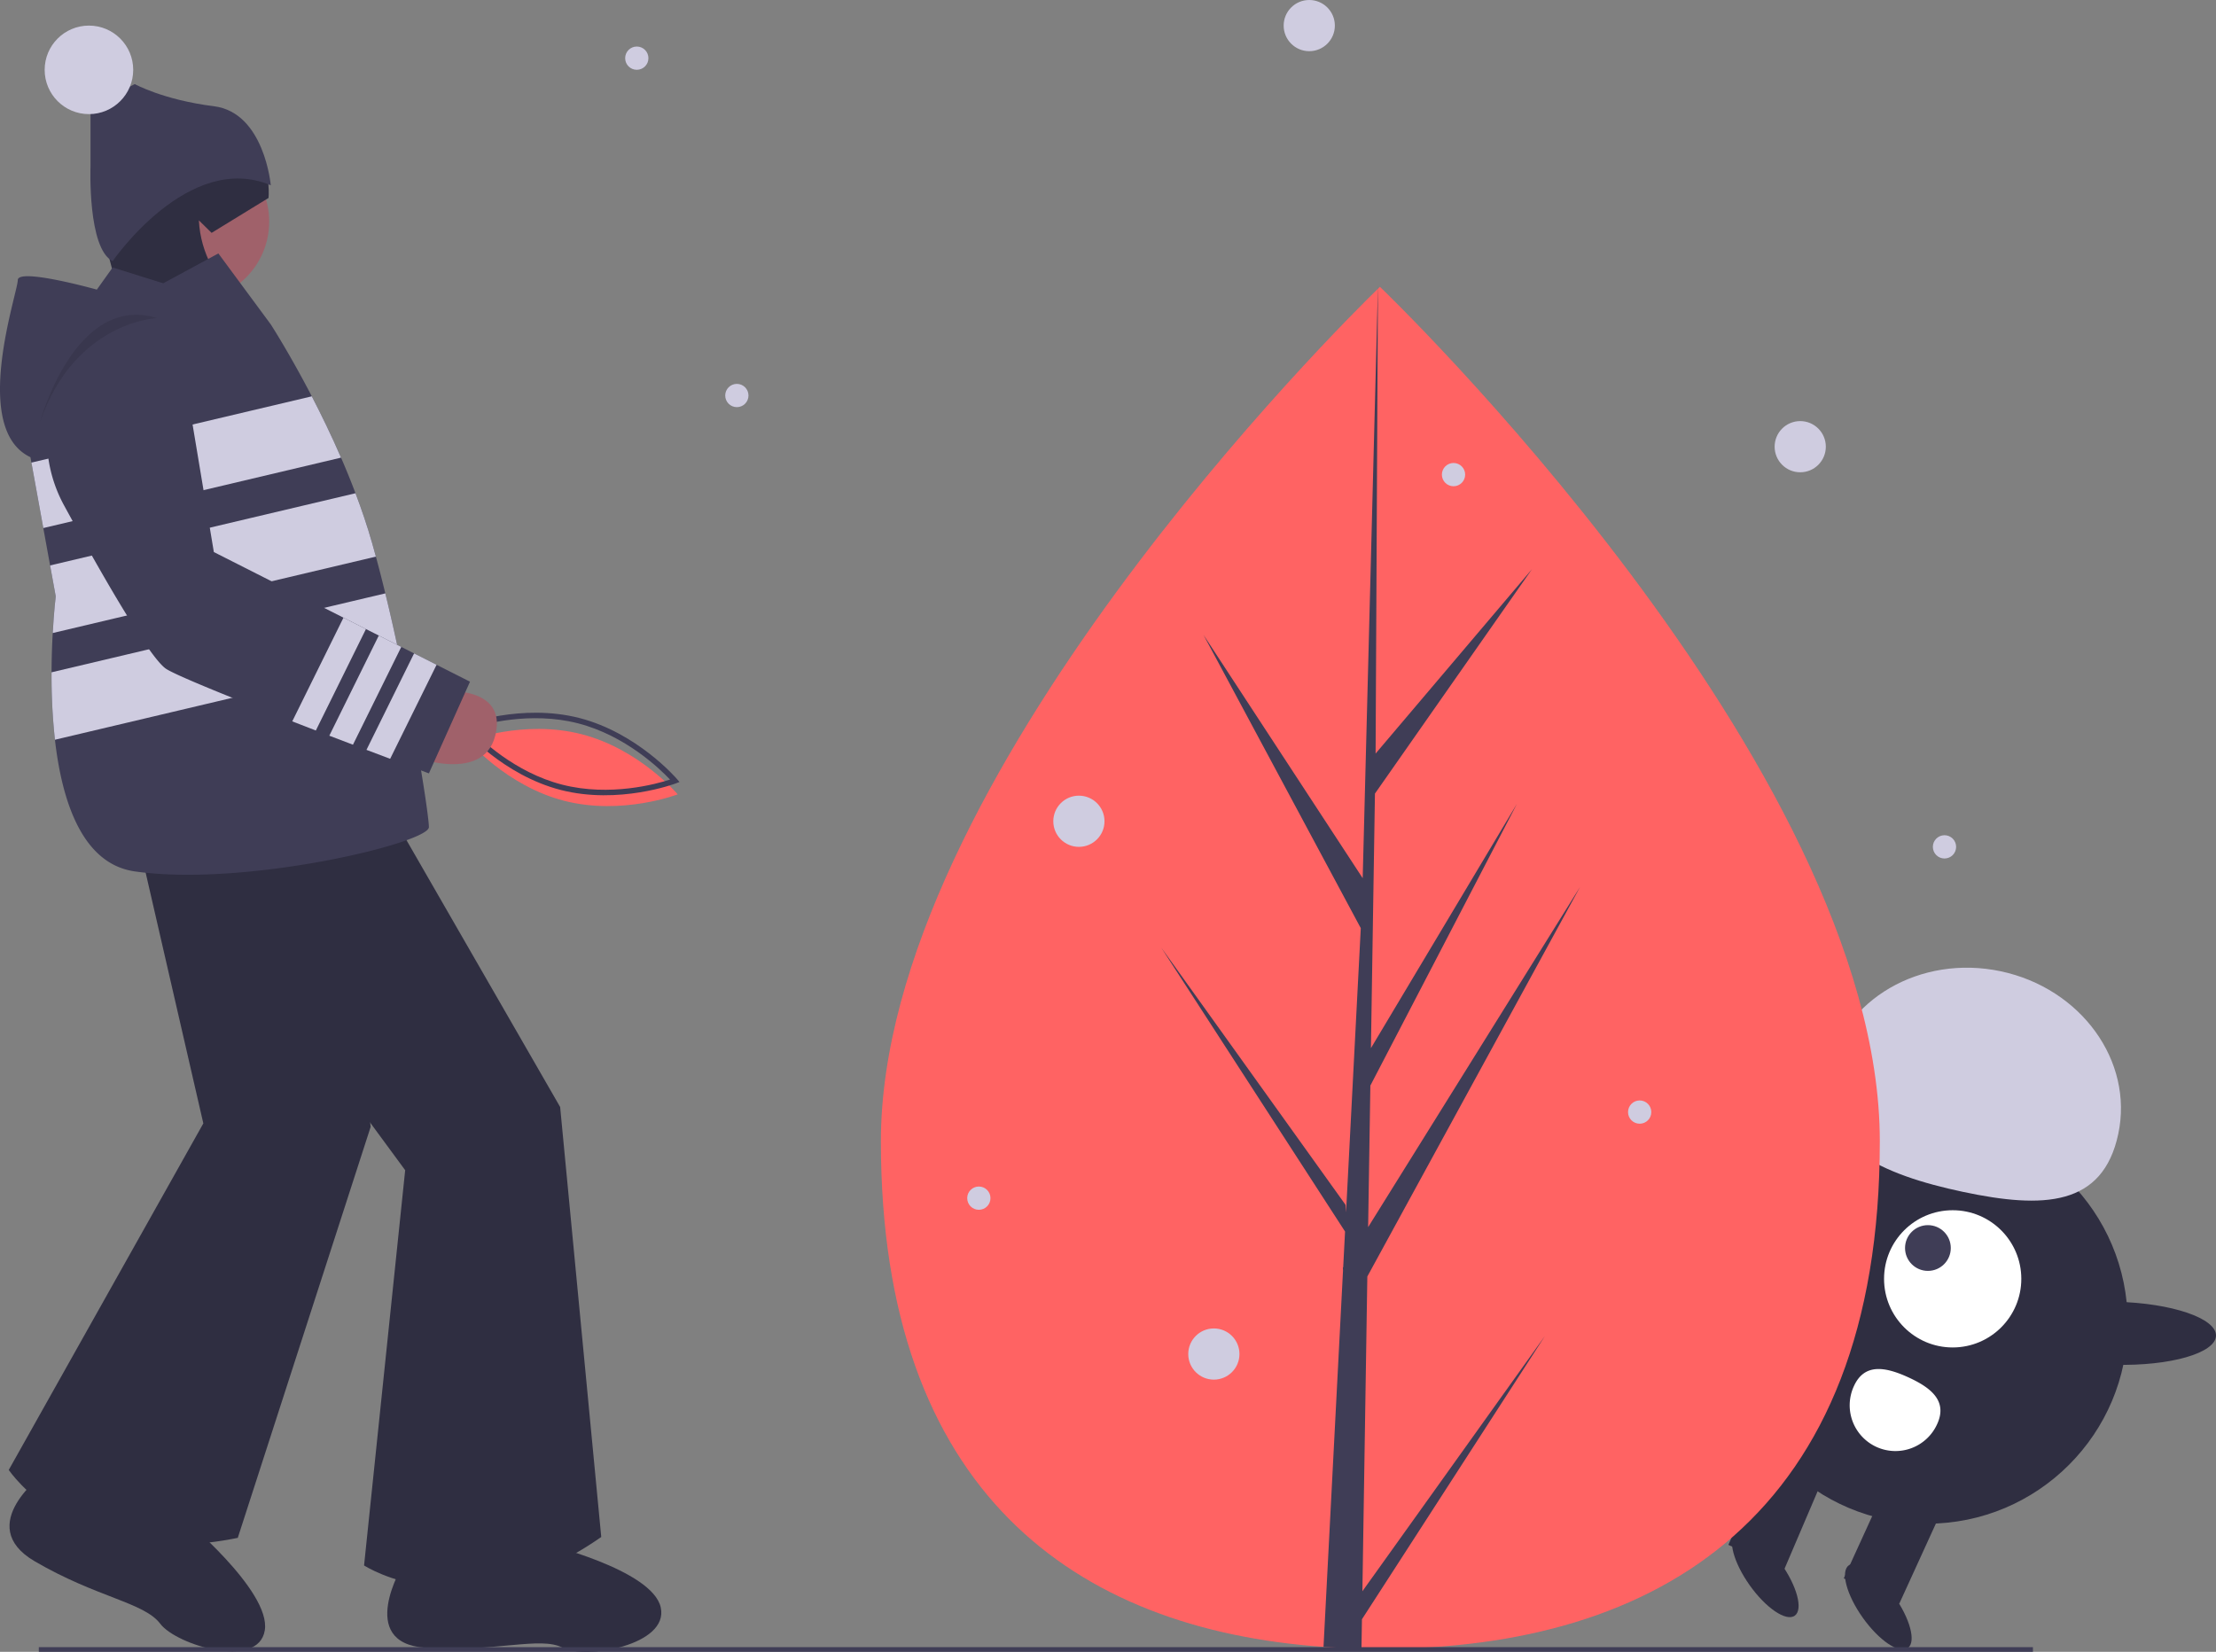 <svg id="b0e6f500-a3b2-48bc-87e0-fc48f9a67f06" data-name="Layer 1" xmlns="http://www.w3.org/2000/svg" width="952.35" height="710" viewBox="0 0 952.35 710"><rect x="0" y="0" width="952.35" height="710" fill="#808080" stroke="none"/><title>winter_magic</title><circle cx="828.121" cy="568.642" r="86.292" fill="#2f2e41"/><polygon points="766.65 674.925 742.805 664.031 764.211 613.9 788.056 624.794 766.65 674.925" fill="#2f2e41"/><rect x="924.781" y="734.011" width="26.215" height="46.969" transform="translate(275.773 -416.243) rotate(24.554)" fill="#2f2e41"/><ellipse cx="931.055" cy="785.597" rx="8.192" ry="21.846" transform="translate(-406.861 590.545) rotate(-35.446)" fill="#2f2e41"/><ellipse cx="882.471" cy="771.672" rx="8.192" ry="21.846" transform="translate(-407.79 559.789) rotate(-35.446)" fill="#2f2e41"/><circle cx="839.186" cy="549.68" r="29.492" fill="#fff"/><circle cx="828.542" cy="536.428" r="9.831" fill="#3f3d56"/><path d="M909.158,555.865c6.63-31.278,39.991-50.702,74.515-43.384s57.137,38.606,50.507,69.884-32.174,32.26-66.698,24.943S902.528,587.144,909.158,555.865Z" transform="translate(-123.825 -95)" fill="#cfcce0"/><ellipse cx="1033.04" cy="668.079" rx="13.545" ry="43.146" transform="translate(216.394 1589.692) rotate(-88.617)" fill="#2f2e41"/><ellipse cx="861.941" cy="653.557" rx="13.545" ry="43.146" transform="translate(63.943 1404.47) rotate(-88.617)" fill="#2f2e41"/><path d="M920.584,690.745a19.662,19.662,0,1,0,35.767,16.341c4.512-9.877-2.56-15.58-12.437-20.093S925.096,680.868,920.584,690.745Z" transform="translate(-123.825 -95)" fill="#fff"/><path d="M366.381,439.228c-24.873-6.368-41.367-25.859-41.367-25.859s23.832-9.168,48.704-2.8S415.085,436.428,415.085,436.428,391.253,445.596,366.381,439.228Z" transform="translate(-123.825 -95)" fill="#ff6363"/><path d="M321.811,407.05l1.554-.598c.242-.093,24.473-9.23,49.423-2.843,24.95,6.388,41.81,26.043,41.977,26.241l1.075,1.271-1.554.598c-.242.093-24.473,9.229-49.422,2.843h0c-24.951-6.388-41.81-26.043-41.977-26.241Zm89.966,23.031c-4.173-4.426-19.074-18.93-39.576-24.179-20.524-5.254-40.543.309-46.327,2.188,4.173,4.426,19.074,18.93,39.577,24.179C385.975,437.523,405.995,431.959,411.777,430.081Z" transform="translate(-123.825 -95)" fill="#3f3d56"/><path d="M185.83,201.815l-8.154,33.977,48.927,10.873s-4.077-38.054,0-42.131Z" transform="translate(-123.825 -95)" fill="#a0616a"/><circle cx="81.711" cy="95.263" r="33.977" fill="#a0616a"/><path d="M239.235,180.084s3.572-38.571-36.237-24.553c0,0-28.938-4.256-37.092,32.041l9.296,35.128,1.836,7.721,61.972,3.967s-28.238-15.376-29.716-44.676l5.466,5.38Z" transform="translate(-123.825 -95)" fill="#2f2e41"/><path d="M179.714,452.564s29.9,42.131,50.286,53.004l67.954,92.417-17.668,169.884s43.49,28.541,101.931-12.232l-17.668-184.834L287.081,436.255Z" transform="translate(-123.825 -95)" fill="#2f2e41"/><path d="M297.052,767.538s-20.462,33.67,9.629,35.711,49.349-5.102,58.978,0,45.738-1.02,42.127-17.345-50.552-27.548-50.552-27.548Z" transform="translate(-123.825 -95)" fill="#2f2e41"/><path d="M160.366,397.473s10.731,50.536,25.131,68.604l25.712,111.792L127.593,726.803s28.598,43.452,98.418,29.211l57.111-176.675L265.392,425.099Z" transform="translate(-123.825 -95)" fill="#2f2e41"/><path d="M143.154,728.018s-31.153,22.458-4.391,38.076,47.012,17.643,53.932,26.838,42.202,19.85,44.932,2.804-36.047-48.996-36.047-48.996Z" transform="translate(-123.825 -95)" fill="#2f2e41"/><path d="M308.146,450.525c0,6.795-78.826,25.822-126.394,19.027-22.384-3.194-31.218-29.573-34.317-56.592a250.748,250.748,0,0,1-1.454-28.989c.027-6.252.231-12.001.503-16.88.53-9.568,1.291-15.779,1.291-15.779l-2.419-13.278-2.922-16.064-5.11-28.133-.421-2.324c-25.822-12.232-5.436-70.672-5.436-76.108s33.977,4.077,33.977,4.077l6.795-9.514,21.745,6.795,23.689-12.83,22.52,30.498s8.005,12.381,17.627,30.919c4.064,7.842,8.413,16.785,12.571,26.352,2.147,4.947,4.24,10.071,6.211,15.303,2.623,6.931,5.042,14.053,7.081,21.202.571,1.984,1.128,3.996,1.685,6.034,1.386,5.11,2.745,10.41,4.05,15.806,2.243,9.16,4.349,18.592,6.306,27.847C303.159,413.273,308.146,445.918,308.146,450.525Z" transform="translate(-123.825 -95)" fill="#3f3d56"/><path d="M172.239,207.251s32.618-47.568,67.954-32.618c0,0-2.718-31.259-24.463-33.977s-33.977-9.514-33.977-9.514l-19.027,9.514v25.822S161.366,201.815,172.239,207.251Z" transform="translate(-123.825 -95)" fill="#3f3d56"/><circle cx="38.221" cy="30.027" r="19.027" fill="#cfcce0"/><path d="M270.391,291.704,142.435,321.97l-5.11-28.133,120.495-28.486C261.883,273.193,266.233,282.136,270.391,291.704Z" transform="translate(-123.825 -95)" fill="#cfcce0"/><path d="M146.485,367.092c.53-9.568,1.291-15.779,1.291-15.779l-2.419-13.278L276.602,307.007c2.623,6.931,5.042,14.053,7.081,21.202.571,1.984,1.128,3.996,1.685,6.034Z" transform="translate(-123.825 -95)" fill="#cfcce0"/><path d="M295.724,377.896,147.436,412.96a250.748,250.748,0,0,1-1.454-28.989l143.437-33.922C291.661,359.209,293.767,368.641,295.724,377.896Z" transform="translate(-123.825 -95)" fill="#cfcce0"/><path d="M313.583,392.085s28.541-2.718,23.104,19.027-38.054,8.154-38.054,8.154Z" transform="translate(-123.825 -95)" fill="#a0616a"/><path d="M325.814,388.008l-17.668,39.413s-6.619-2.474-16.649-6.265c-3.099-1.169-6.524-2.46-10.179-3.846-1.876-.72-3.819-1.454-5.803-2.215-3.275-1.237-6.687-2.541-10.166-3.873-1.903-.734-3.846-1.481-5.79-2.229-3.357-1.305-6.755-2.609-10.139-3.928-24.776-9.609-49.076-19.367-54.078-22.493-7.448-4.662-30.212-45.026-43.803-70.006a60.475,60.475,0,0,1-2.202-54.186c7.72-16.689,18.782-20.237,28.785-18.959,13.591,1.74,24.232,12.599,26.475,26.108l11.131,66.758,55.708,28.201,9.663,4.893,5.518,2.786,9.663,4.893,5.504,2.786,9.663,4.893Z" transform="translate(-123.825 -95)" fill="#3f3d56"/><path d="M140.98,276.564s14.95-55.722,50.286-44.849C191.266,231.714,155.93,233.073,140.98,276.564Z" transform="translate(-123.825 -95)" opacity="0.1"/><path d="M281.101,365.379l-21.541,43.613c-3.357-1.305-6.755-2.609-10.139-3.928l22.017-44.578Z" transform="translate(-123.825 -95)" fill="#cfcce0"/><path d="M296.282,373.058,275.515,415.094c-3.275-1.237-6.687-2.541-10.166-3.873l21.27-43.055Z" transform="translate(-123.825 -95)" fill="#cfcce0"/><path d="M311.449,380.737l-19.951,40.419c-3.099-1.169-6.524-2.46-10.179-3.846L301.786,375.844Z" transform="translate(-123.825 -95)" fill="#cfcce0"/><path d="M931.698,585.479c.079,161.664-96.002,218.15-214.545,218.207q-4.13.002-8.221-.088-8.241-.174-16.311-.743c-106.993-7.523-190.153-66.821-190.226-217.167-.076-155.59,198.684-352.039,213.591-366.564.013,0,.013,0,.026-.013.566-.554.856-.83.856-.83S931.619,423.828,931.698,585.479Z" transform="translate(-123.825 -95)" fill="#ff6363"/><path d="M709.328,778.961l78.453-109.729L709.136,791.003l-.205,12.595q-8.241-.174-16.311-.743l8.38-161.734-.066-1.251.145-.237.796-15.283L622.914,502.353,702.107,612.901l.199,3.241,6.33-122.196L641.03,367.873,709.456,472.471l6.53-253.348.026-.843 0.0.83L715.003,418.901l67.191-79.237-67.472,96.443L712.996,545.522l62.752-105.031L712.753,561.608l-.959,60.84,91.07-146.202L711.449,643.672Z" transform="translate(-123.825 -95)" fill="#3f3d56"/><circle cx="273.668" cy="25" r="5" fill="#cfcce0"/><circle cx="316.668" cy="170" r="5" fill="#cfcce0"/><circle cx="624.668" cy="204" r="5" fill="#cfcce0"/><circle cx="835.668" cy="364" r="5" fill="#cfcce0"/><circle cx="704.668" cy="478" r="5" fill="#cfcce0"/><circle cx="420.668" cy="515" r="5" fill="#cfcce0"/><circle cx="562.668" cy="11" r="11" fill="#cfcce0"/><circle cx="521.668" cy="582" r="11" fill="#cfcce0"/><circle cx="773.668" cy="192" r="11" fill="#cfcce0"/><circle cx="463.668" cy="353" r="11" fill="#cfcce0"/><rect x="16.679" y="708" width="857" height="2" fill="#3f3d56"/></svg>